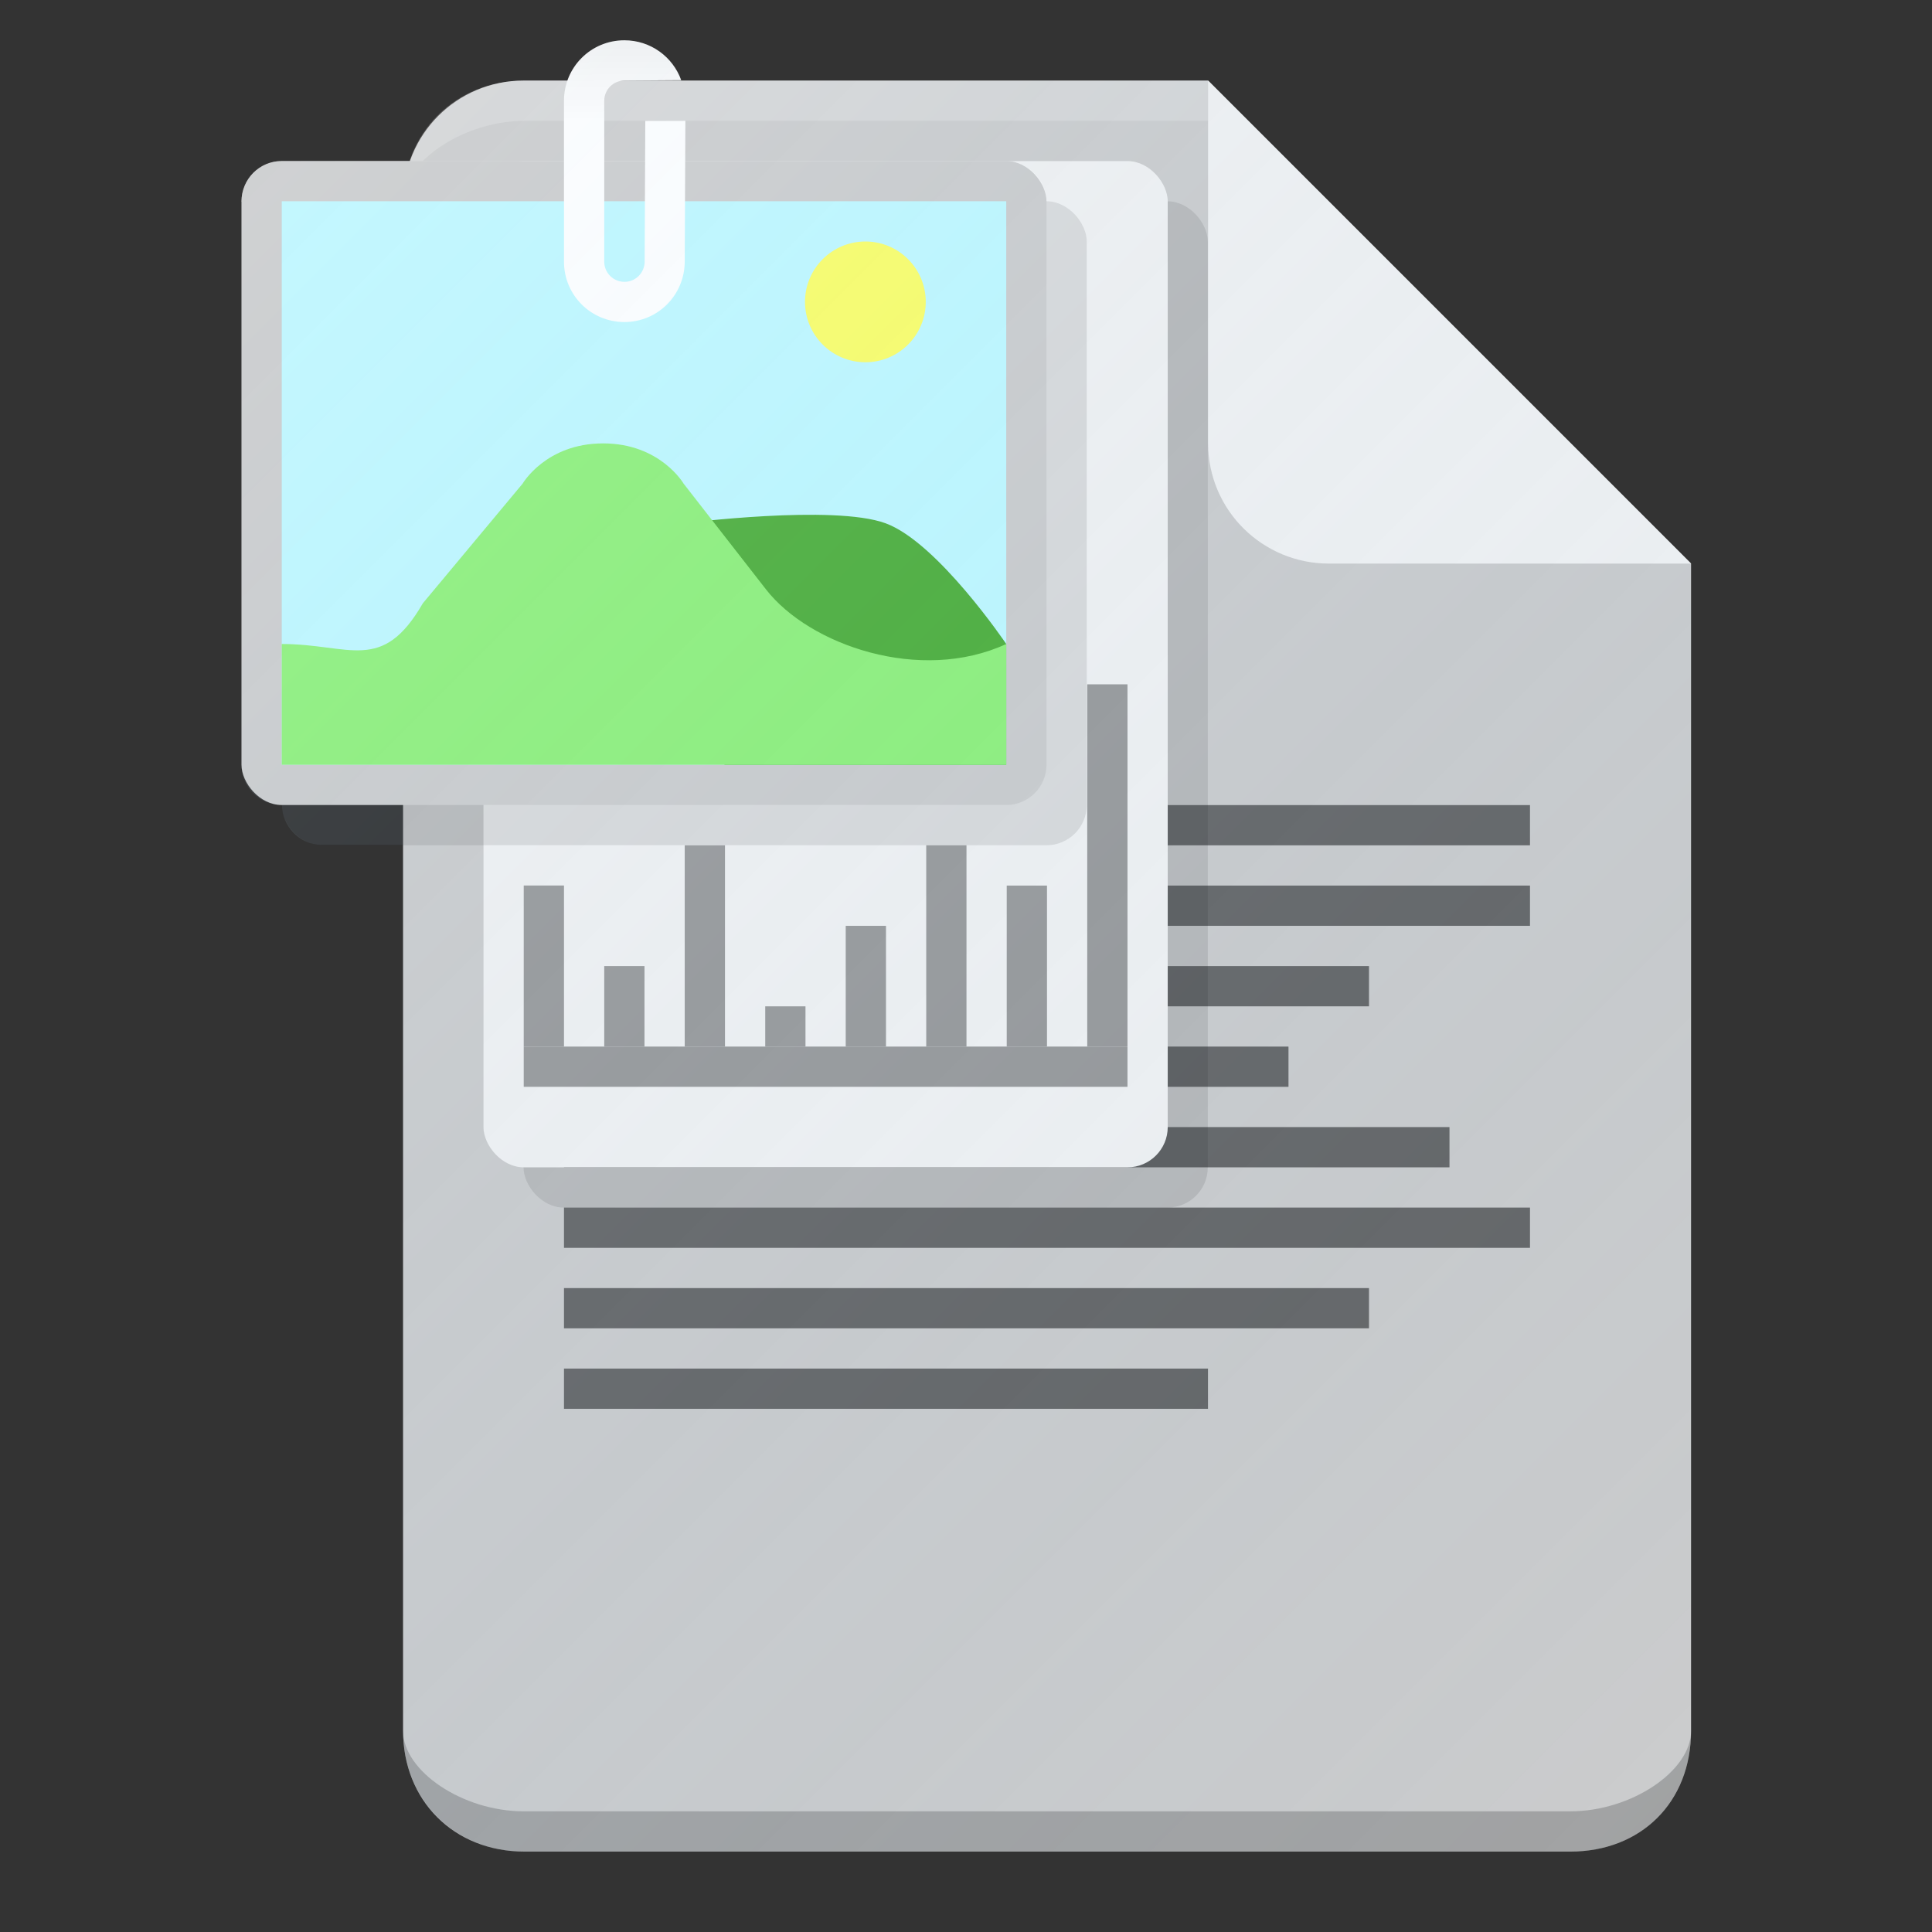 <?xml version="1.0" encoding="UTF-8" standalone="no"?>
<!-- Created with Inkscape (http://www.inkscape.org/) -->

<svg
   xmlns:dc="http://purl.org/dc/elements/1.1/"
   xmlns:cc="http://creativecommons.org/ns#"
   xmlns:rdf="http://www.w3.org/1999/02/22-rdf-syntax-ns#"
   xmlns:svg="http://www.w3.org/2000/svg"
   xmlns="http://www.w3.org/2000/svg"
   xmlns:xlink="http://www.w3.org/1999/xlink"
   xmlns:sodipodi="http://sodipodi.sourceforge.net/DTD/sodipodi-0.dtd"
   xmlns:inkscape="http://www.inkscape.org/namespaces/inkscape"
   width="48"
   height="48"
   id="svg2"
   version="1.1"
   inkscape:version="0.91 r13725"
   sodipodi:docname="gnome-documents.svg"
   viewBox="0 0 48 48"
   inkscape:export-filename="/home/afel/Pictures/evos-mockups/personal-app-icons/gnome-documents.png"
   inkscape:export-xdpi="360"
   inkscape:export-ydpi="360">
  <rect x="0" y="0" width="48" height="48" fill="#333333" stroke="none"/>
  <defs
     id="defs4">
    <linearGradient
       id="linearGradient4951"
       inkscape:collect="always">
      <stop
         id="stop4953"
         offset="0"
         style="stop-color:#ffffff;stop-opacity:0.149" />
      <stop
         id="stop4955"
         offset="1"
         style="stop-color:#177ed5;stop-opacity:0" />
    </linearGradient>
    <linearGradient
       inkscape:collect="always"
       id="linearGradient4269">
      <stop
         style="stop-color:#f2f2f2;stop-opacity:1"
         offset="0"
         id="stop4271" />
      <stop
         style="stop-color:#ffffff;stop-opacity:1"
         offset="1"
         id="stop4273" />
    </linearGradient>
    <inkscape:perspective
       sodipodi:type="inkscape:persp3d"
       inkscape:vp_x="0 : 12 : 1"
       inkscape:vp_y="0 : 1000 : 0"
       inkscape:vp_z="24 : 12 : 1"
       inkscape:persp3d-origin="12 : 8 : 1"
       id="perspective3810" />
    <linearGradient
       id="linearGradient4196">
      <stop
         style="stop-color:#ffffff;stop-opacity:0.15"
         offset="0"
         id="stop4198" />
      <stop
         style="stop-color:#177ed5;stop-opacity:0"
         offset="1"
         id="stop4200" />
    </linearGradient>
    <filter
       id="filter4630"
       inkscape:label="Drop Shadow"
       style="color-interpolation-filters:sRGB">
      <feFlood
         id="feFlood4632"
         result="flood"
         flood-color="rgb(0,0,0)"
         flood-opacity="1" />
      <feComposite
         id="feComposite4634"
         result="composite1"
         operator="in"
         in2="SourceGraphic"
         in="flood" />
      <feGaussianBlur
         id="feGaussianBlur4636"
         result="blur"
         stdDeviation="0.5"
         in="composite1" />
      <feOffset
         id="feOffset4638"
         result="offset"
         dy="0.5"
         dx="0" />
      <feComposite
         id="feComposite4640"
         result="composite2"
         operator="over"
         in2="offset"
         in="SourceGraphic" />
    </filter>
    <linearGradient
       id="linearGradient4165">
      <stop
         id="stop4167"
         offset="0"
         style="stop-color:#ffffff;stop-opacity:0.15" />
      <stop
         id="stop4169"
         offset="1"
         style="stop-color:#d51717;stop-opacity:0;" />
    </linearGradient>
    <linearGradient
       gradientTransform="matrix(0.464,0,0,0.479,1.112,547.821)"
       gradientUnits="userSpaceOnUse"
       y2="1045.362"
       x2="41"
       y1="1011.362"
       x1="7"
       id="linearGradient4171-1"
       xlink:href="#linearGradient4165"
       inkscape:collect="always" />
    <linearGradient
       gradientTransform="matrix(0.516,0,0,0.499,-0.641,526.895)"
       gradientUnits="userSpaceOnUse"
       y2="1025.362"
       x2="45"
       y1="1016.362"
       x1="36"
       id="linearGradient4174"
       xlink:href="#linearGradient4168"
       inkscape:collect="always" />
    <linearGradient
       id="linearGradient4168"
       inkscape:collect="always">
      <stop
         id="stop4170"
         offset="0"
         style="stop-color:#000000;stop-opacity:0.2" />
      <stop
         id="stop4172"
         offset="1"
         style="stop-color:#000000;stop-opacity:0;" />
    </linearGradient>
    <linearGradient
       y2="1045.362"
       x2="41"
       y1="1011.362"
       x1="7"
       gradientTransform="matrix(0.464,0,0,0.479,1.112,547.821)"
       gradientUnits="userSpaceOnUse"
       id="linearGradient3012"
       xlink:href="#linearGradient4165"
       inkscape:collect="always" />
    <linearGradient
       inkscape:collect="always"
       xlink:href="#linearGradient4269"
       id="linearGradient4275"
       x1="15.988"
       y1="1005.361"
       x2="16.005"
       y2="1007.362"
       gradientUnits="userSpaceOnUse"
       gradientTransform="translate(-0.993,0.001)" />
    <linearGradient
       inkscape:collect="always"
       xlink:href="#linearGradient4951"
       id="linearGradient4949"
       x1="-88.125"
       y1="4.251"
       x2="-41.743"
       y2="50.633"
       gradientUnits="userSpaceOnUse"
       gradientTransform="translate(88,1000.362)" />
  </defs>
  <sodipodi:namedview
     id="base"
     pagecolor="#ffffff"
     bordercolor="#666666"
     borderopacity="1.0"
     inkscape:pageopacity="0.0"
     inkscape:pageshadow="2"
     inkscape:zoom="7.9999999"
     inkscape:cx="6.3729521"
     inkscape:cy="17.033999"
     inkscape:document-units="px"
     inkscape:current-layer="layer1"
     showgrid="true"
     inkscape:snap-grids="true"
     inkscape:object-paths="true"
     inkscape:snap-intersection-paths="true"
     inkscape:snap-smooth-nodes="true"
     inkscape:object-nodes="true"
     inkscape:snap-midpoints="true"
     inkscape:window-width="1680"
     inkscape:window-height="998"
     inkscape:window-x="0"
     inkscape:window-y="25"
     inkscape:window-maximized="1"
     inkscape:showpageshadow="false"
     borderlayer="true"
     inkscape:snap-bbox="true"
     inkscape:snap-nodes="false"
     inkscape:bbox-paths="true"
     inkscape:bbox-nodes="true"
     inkscape:snap-bbox-edge-midpoints="false"
     inkscape:snap-bbox-midpoints="false"
     inkscape:snap-global="true"
     showguides="false">
    <inkscape:grid
       type="xygrid"
       id="grid3808"
       empspacing="4"
       visible="true"
       enabled="true"
       snapvisiblegridlinesonly="true" />
  </sodipodi:namedview>
  <g
     inkscape:label="Layer 1"
     inkscape:groupmode="layer"
     id="layer1"
     transform="translate(0,-1004.362)">
    <g
       id="g4231">
      <path
         sodipodi:nodetypes="ssssssccs"
         inkscape:connector-curvature="0"
         id="rect3338"
         d="m 13.014,1006.364 c -1.669,0 -3,1.339 -3,3 l 0,38 c 0,1.718 1.253,3 3.016,3 l 25.984,0 c 1.759,0 3,-1.229 3,-3 l 0,-29 -12,-12 z"
         style="fill:#cccccc;fill-opacity:1;stroke:none" />
      <path
         sodipodi:nodetypes="csscc"
         inkscape:connector-curvature="0"
         id="rect4156"
         d="m 30.014,1006.364 0,9 c 0,1.686 1.365,3 3,3 l 9,0 z"
         style="fill:#f2f2f2;fill-opacity:1;stroke:none" />
      <path
         sodipodi:nodetypes="ccsccc"
         id="path4170"
         d="m 13.014,1006.364 c -1.698,0 -3,1.297 -3,3 0,-1 1.535,-2 3,-2 l 17,0 0,-1 z"
         style="fill:#ffffff;fill-opacity:0.2;stroke:none"
         inkscape:connector-curvature="0" />
      <path
         sodipodi:nodetypes="ccccssc"
         id="rect3338-7"
         d="m 10.014,1047.364 c 0,1.733 1.29,3 3,3 l 26,0 c 1.785,0 3,-1.258 3,-3 0,1 -1.487,2 -3,2 l -26,0 c -1.521,0 -3,-1 -3,-2 z"
         style="fill:#000000;fill-opacity:0.2;stroke:none"
         inkscape:connector-curvature="0" />
      <rect
         ry="0"
         rx="0"
         y="1024.364"
         x="14.012"
         height="1"
         width="24"
         id="rect4338-5-5-9-3-9"
         style="opacity:1;fill:#666666;fill-opacity:1;stroke:none;stroke-width:0;stroke-linecap:round;stroke-linejoin:round;stroke-miterlimit:4;stroke-dasharray:none;stroke-opacity:1" />
      <rect
         ry="0"
         rx="0"
         y="1026.364"
         x="14.012"
         height="1"
         width="24"
         id="rect4338-5-5-9-3-9-6"
         style="opacity:1;fill:#666666;fill-opacity:1;stroke:none;stroke-width:0;stroke-linecap:round;stroke-linejoin:round;stroke-miterlimit:4;stroke-dasharray:none;stroke-opacity:1" />
      <rect
         ry="0"
         rx="0"
         y="1028.364"
         x="14.012"
         height="1"
         width="20"
         id="rect4338-5-5-9-3-9-6-3"
         style="opacity:1;fill:#666666;fill-opacity:1;stroke:none;stroke-width:0;stroke-linecap:round;stroke-linejoin:round;stroke-miterlimit:4;stroke-dasharray:none;stroke-opacity:1" />
      <rect
         ry="0"
         rx="0"
         y="1030.364"
         x="14.012"
         height="1"
         width="18"
         id="rect4338-5-5-9-3-9-6-3-8"
         style="opacity:1;fill:#666666;fill-opacity:1;stroke:none;stroke-width:0;stroke-linecap:round;stroke-linejoin:round;stroke-miterlimit:4;stroke-dasharray:none;stroke-opacity:1" />
      <rect
         ry="0"
         rx="0"
         y="1032.364"
         x="14.012"
         height="1"
         width="22"
         id="rect4338-5-5-9-3-9-6-3-8-3"
         style="opacity:1;fill:#666666;fill-opacity:1;stroke:none;stroke-width:0;stroke-linecap:round;stroke-linejoin:round;stroke-miterlimit:4;stroke-dasharray:none;stroke-opacity:1" />
      <rect
         ry="0"
         rx="0"
         y="1034.364"
         x="14.012"
         height="1"
         width="24"
         id="rect4338-5-5-9-3-9-6-3-8-3-0"
         style="opacity:1;fill:#666666;fill-opacity:1;stroke:none;stroke-width:0;stroke-linecap:round;stroke-linejoin:round;stroke-miterlimit:4;stroke-dasharray:none;stroke-opacity:1" />
      <rect
         ry="0"
         rx="0"
         y="1036.364"
         x="14.012"
         height="1"
         width="20"
         id="rect4338-5-5-9-3-9-6-3-8-3-0-9"
         style="opacity:1;fill:#666666;fill-opacity:1;stroke:none;stroke-width:0;stroke-linecap:round;stroke-linejoin:round;stroke-miterlimit:4;stroke-dasharray:none;stroke-opacity:1" />
      <rect
         ry="0"
         rx="0"
         y="1038.364"
         x="14.012"
         height="1"
         width="16"
         id="rect4338-5-5-9-3-9-6-3-8-3-0-9-6"
         style="opacity:1;fill:#666666;fill-opacity:1;stroke:none;stroke-width:0;stroke-linecap:round;stroke-linejoin:round;stroke-miterlimit:4;stroke-dasharray:none;stroke-opacity:1" />
      <rect
         ry="1"
         rx="1"
         y="1009.364"
         x="13.007"
         height="25"
         width="17"
         id="rect4336-3"
         style="opacity:1;fill:#000000;fill-opacity:0.1;stroke:none;stroke-width:0;stroke-linecap:round;stroke-linejoin:round;stroke-miterlimit:4;stroke-dasharray:none;stroke-opacity:1" />
      <rect
         ry="1"
         rx="1"
         y="1008.364"
         x="12.012"
         height="25"
         width="17"
         id="rect4336"
         style="opacity:1;fill:#f2f2f2;fill-opacity:1;stroke:none;stroke-width:0;stroke-linecap:round;stroke-linejoin:round;stroke-miterlimit:4;stroke-dasharray:none;stroke-opacity:1" />
      <rect
         transform="scale(-1,1)"
         ry="0"
         rx="0"
         y="1030.364"
         x="-28.012"
         height="1"
         width="15"
         id="rect4338-5-5-9-3-9-6-3-8-3-0-9-3"
         style="opacity:1;fill:#999999;fill-opacity:1;stroke:none;stroke-width:0;stroke-linecap:round;stroke-linejoin:round;stroke-miterlimit:4;stroke-dasharray:none;stroke-opacity:1" />
      <rect
         transform="matrix(0,-1,-1,0,0,0)"
         ry="0"
         rx="0"
         y="-28.012"
         x="-1030.364"
         height="1"
         width="9"
         id="rect4338-5-5-9-3-9-6-3-8-3-0-9-3-4"
         style="opacity:1;fill:#999999;fill-opacity:1;stroke:none;stroke-width:0;stroke-linecap:round;stroke-linejoin:round;stroke-miterlimit:4;stroke-dasharray:none;stroke-opacity:1" />
      <rect
         transform="matrix(0,-1,-1,0,0,0)"
         ry="0"
         rx="0"
         y="-26.012"
         x="-1030.364"
         height="1"
         width="4"
         id="rect4338-5-5-9-3-9-6-3-8-3-0-9-3-4-9"
         style="opacity:1;fill:#999999;fill-opacity:1;stroke:none;stroke-width:0;stroke-linecap:round;stroke-linejoin:round;stroke-miterlimit:4;stroke-dasharray:none;stroke-opacity:1" />
      <rect
         transform="matrix(0,-1,-1,0,0,0)"
         ry="0"
         rx="0"
         y="-24.012"
         x="-1030.364"
         height="1"
         width="5.001"
         id="rect4338-5-5-9-3-9-6-3-8-3-0-9-3-4-9-4"
         style="opacity:1;fill:#999999;fill-opacity:1;stroke:none;stroke-width:0;stroke-linecap:round;stroke-linejoin:round;stroke-miterlimit:4;stroke-dasharray:none;stroke-opacity:1" />
      <rect
         transform="matrix(0,-1,-1,0,0,0)"
         ry="0"
         rx="0"
         y="-22.012"
         x="-1030.364"
         height="1"
         width="3"
         id="rect4338-5-5-9-3-9-6-3-8-3-0-9-3-4-9-4-6"
         style="opacity:1;fill:#999999;fill-opacity:1;stroke:none;stroke-width:0;stroke-linecap:round;stroke-linejoin:round;stroke-miterlimit:4;stroke-dasharray:none;stroke-opacity:1" />
      <rect
         transform="matrix(0,-1,-1,0,0,0)"
         ry="0"
         rx="0"
         y="-20.012"
         x="-1030.364"
         height="1"
         width="1"
         id="rect4338-5-5-9-3-9-6-3-8-3-0-9-3-4-9-4-6-4"
         style="opacity:1;fill:#999999;fill-opacity:1;stroke:none;stroke-width:0;stroke-linecap:round;stroke-linejoin:round;stroke-miterlimit:4;stroke-dasharray:none;stroke-opacity:1" />
      <rect
         transform="matrix(0,-1,-1,0,0,0)"
         ry="0"
         rx="0"
         y="-18.012"
         x="-1030.364"
         height="1"
         width="5"
         id="rect4338-5-5-9-3-9-6-3-8-3-0-9-3-4-9-4-6-4-2"
         style="opacity:1;fill:#999999;fill-opacity:1;stroke:none;stroke-width:0;stroke-linecap:round;stroke-linejoin:round;stroke-miterlimit:4;stroke-dasharray:none;stroke-opacity:1" />
      <rect
         y="1026.362"
         x="13.012"
         height="4.001"
         width="1"
         id="rect4716"
         style="opacity:1;fill:#999999;fill-opacity:1;stroke:none;stroke-width:0;stroke-linecap:round;stroke-linejoin:round;stroke-miterlimit:4;stroke-dasharray:none;stroke-opacity:1" />
      <rect
         y="1028.364"
         x="15.012"
         height="2"
         width="1"
         id="rect4716-4"
         style="opacity:1;fill:#999999;fill-opacity:1;stroke:none;stroke-width:0;stroke-linecap:round;stroke-linejoin:round;stroke-miterlimit:4;stroke-dasharray:none;stroke-opacity:1" />
      <path
         sodipodi:nodetypes="cccccc"
         inkscape:connector-curvature="0"
         id="rect4956"
         d="m 24.988,1008.372 c 0.543,2e-4 1.011,0.44 1.011,0.992 -6.214,0.016 -12.69,0.01 -18.998,0.01 -0.496,0 -0.658,0 -1,0 -8.5e-6,-0.5 0.404,-1.003 1,-1.003 5.996,-0.016 11.992,0 17.988,0 z"
         style="opacity:1;fill:#ffffff;fill-opacity:0.2;stroke:none;stroke-width:0;stroke-linecap:round;stroke-linejoin:round;stroke-miterlimit:4;stroke-dasharray:none;stroke-opacity:1" />
      <rect
         ry="1"
         rx="1"
         y="1009.362"
         x="7"
         height="16"
         width="20"
         id="rect4319"
         style="opacity:1;fill:#000000;fill-opacity:0.1;stroke:#666666;stroke-width:0;stroke-linecap:round;stroke-linejoin:round;stroke-miterlimit:4;stroke-dasharray:none;stroke-opacity:1" />
      <path
         sodipodi:nodetypes="cccccc"
         inkscape:connector-curvature="0"
         id="rect4956-53-6"
         d="m 24.988,1008.372 c 0.543,2e-4 1.011,0.44 1.011,0.992 -6.214,0.016 -12.69,0.01 -18.998,0.01 -0.496,0 -0.658,0 -1,0 -9e-6,-0.5 0.404,-1.003 1,-1.003 5.996,-0.016 11.992,0 17.988,0 z"
         style="opacity:1;fill:#ffffff;fill-opacity:0.2;stroke:none;stroke-width:0;stroke-linecap:round;stroke-linejoin:round;stroke-miterlimit:4;stroke-dasharray:none;stroke-opacity:1" />
      <rect
         ry="1"
         rx="1"
         y="1008.362"
         x="6"
         height="16"
         width="20"
         id="rect4319-5-0"
         style="opacity:1;fill:#cccccc;fill-opacity:1;stroke:#666666;stroke-width:0;stroke-linecap:round;stroke-linejoin:round;stroke-miterlimit:4;stroke-dasharray:none;stroke-opacity:1" />
      <rect
         ry="1.7382812e-05"
         rx="1.7382812e-05"
         y="1009.362"
         x="7"
         height="14"
         width="18"
         id="rect4321-5-0"
         style="opacity:1;fill:#bff8ff;fill-opacity:1;stroke:#666666;stroke-width:0;stroke-linecap:round;stroke-linejoin:round;stroke-miterlimit:4;stroke-dasharray:none;stroke-opacity:1" />
      <path
         sodipodi:nodetypes="czcccc"
         inkscape:connector-curvature="0"
         id="path4325-3-5"
         d="m 17,1017.362 c 0,0 3.707,-0.473 5,0 1.293,0.473 3,3 3,3 l 0,3 -7,0 z"
         style="fill:#4cae38;fill-opacity:1;fill-rule:evenodd;stroke:none;stroke-width:1px;stroke-linecap:butt;stroke-linejoin:miter;stroke-opacity:1" />
      <path
         sodipodi:nodetypes="ccczcccccc"
         inkscape:connector-curvature="0"
         id="path4323-2-6"
         d="m 7,1020.362 c 1.699,0 2.49,0.747 3.506,-1.012 l 2.478,-2.972 c 0,0 0.58,-1 2,-1 1.42,0 2,1 2,1 l 2.05,2.631 c 1.08,1.384 3.833,2.337 5.966,1.353 l 0,3 -18,0 z"
         style="fill:#8ef179;fill-opacity:1;fill-rule:evenodd;stroke:none;stroke-width:1px;stroke-linecap:butt;stroke-linejoin:miter;stroke-opacity:1" />
      <circle
         r="1.5"
         cy="1011.862"
         cx="21.5"
         id="path4327-9-1"
         style="opacity:1;fill:#fcff66;fill-opacity:1;stroke:none;stroke-width:0;stroke-linecap:round;stroke-linejoin:round;stroke-miterlimit:4;stroke-dasharray:none;stroke-opacity:1" />
      <path
         sodipodi:nodetypes="cssssccsssssc"
         inkscape:connector-curvature="0"
         id="rect4228"
         d="m 16.032,1007.367 -0.016,3.495 c -0.001,0.278 -0.224,0.502 -0.502,0.502 -0.278,0 -0.502,-0.224 -0.502,-0.502 l 0,-3.996 c 0,-0.278 0.224,-0.502 0.502,-0.502 l 1.41,-0.01 c -0.207,-0.579 -0.76,-0.991 -1.412,-0.991 -0.831,0 -1.5,0.669 -1.5,1.5 l 0,4 c 0,0.831 0.669,1.5 1.5,1.5 0.831,0 1.496,-0.669 1.5,-1.5 l 0.016,-3.499"
         style="opacity:1;fill:url(#linearGradient4275);fill-opacity:1;stroke:#666666;stroke-width:0;stroke-linecap:round;stroke-linejoin:round;stroke-miterlimit:4;stroke-dasharray:none;stroke-opacity:1" />
      <path
         inkscape:connector-curvature="0"
         id="rect3338-6"
         d="m 15.512,1005.362 c -0.655,0 -1.203,0.419 -1.408,1.002 l -1.09,0 c -1.314,0 -2.408,0.834 -2.818,1.998 l -3.195,0 c -0.428,0 -0.784,0.268 -0.928,0.644 C 6.03,1009.118 6,1009.236 6,1009.362 l 0,0.012 0,13.988 c 0,0.554 0.446,1 1,1 l 0.004,0 c 0.005,0.497 0.406,0.992 0.998,0.992 0.671,0 1.341,0 2.012,0 l 0,22.01 c 0,1.718 1.253,3 3.016,3 l 25.984,0 c 1.759,0 3,-1.229 3,-3 l 0,-29 -12,-12 -14.5,0 1.41,-0.01 c -0.207,-0.579 -0.76,-0.992 -1.412,-0.992 z"
         style="fill:url(#linearGradient4949);fill-opacity:1;stroke:none" />
    </g>
  </g>
</svg>
